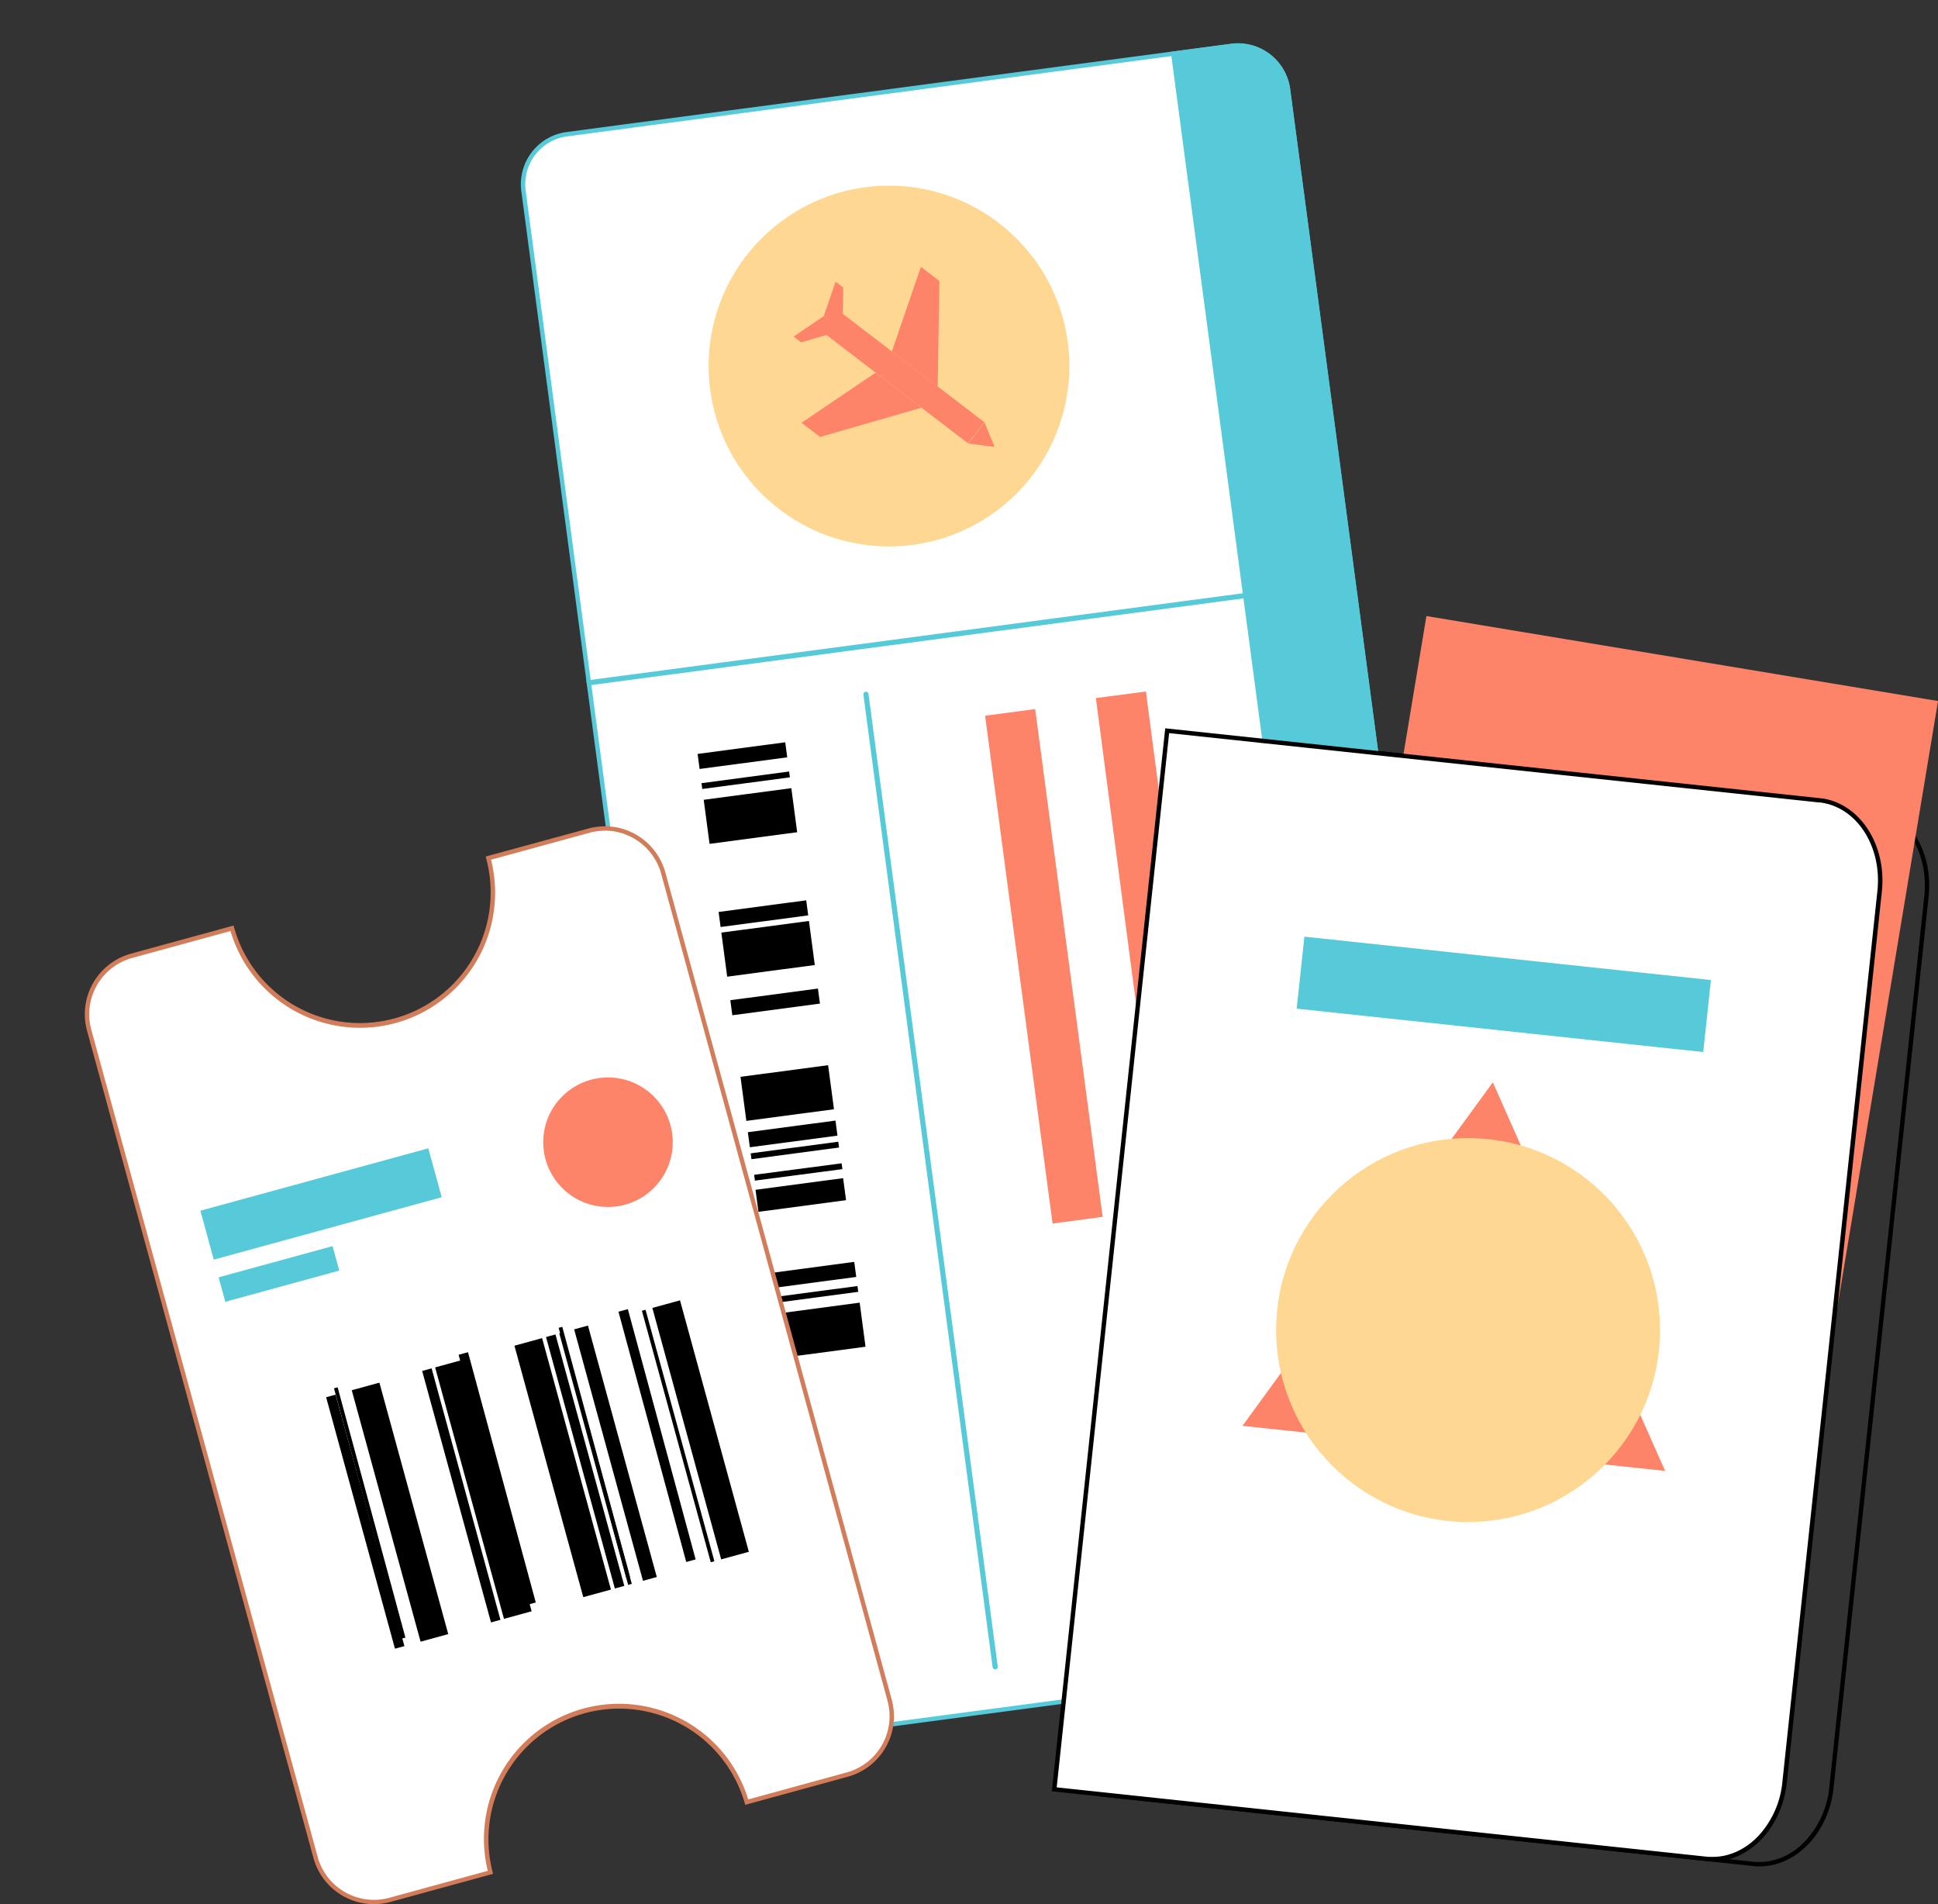 <svg xmlns="http://www.w3.org/2000/svg" viewBox="0 0 752.11 738.92"><rect x="0" y="0" width="752.11" height="738.92" fill="#333333" stroke="none"/><defs><style>.cls-1{fill:transparent;}.cls-2,.cls-4,.cls-7{fill:#fff;}.cls-3{fill:#56cad8;}.cls-4,.cls-7{stroke:#56cad8;stroke-miterlimit:10;stroke-width:2px;}.cls-5{fill:#fed892;}.cls-6{fill:#fd8369;}.cls-7{stroke-linecap:round;}.cls-8{fill:#d37c59;}</style></defs><title>travel-tickets-colour</title><g id="Layer_2" data-name="Layer 2"><g id="Layer_1-2" data-name="Layer 1"><path d="M471.89,286.44,524.28,292l199.94,21.32.46.05.66.11c13.85,2.21,23.27,17.26,21.46,34.26L709.92,693.57a35.73,35.73,0,0,1-9.25,20.8c-5,5.29-11.32,8.2-17.78,8.2l-1.17,0-.47,0-.66-.07L480.66,701.13l-52.39-5.58,43.62-409.11m-1.51-1.87-44,412.49,54.09,5.76,199.93,21.32,1.21.13v0l1.26,0c14.27,0,26.87-13.11,28.72-30.52l36.88-345.81c1.91-17.92-8.26-33.79-22.88-36.12v0l-1.21-.13L524.46,290.33l-54.08-5.76Z"/><path class="cls-1" d="M566.23,108.47c29.64,43.66,26.13,107.84,53.31,179,27,71.19,84.69,149.05,83.47,232.69-1,83.47-61,172.38-140.29,195.52-79.08,23.15-177.46-19.81-257.77-68C224.46,599.29,162,545.63,105.05,475,48.06,404.47-3.5,317.14.19,229.81,4,142.66,63.31,55.34,141,20.27S314.77,2.2,394.38,22.2C473.82,42,536.6,64.81,566.23,108.47Z"/><path class="cls-2" d="M300.14,675.08a19.61,19.61,0,0,1-19.38-17L203.15,74a19.58,19.58,0,0,1,16.81-22L477.89,17.81a20.17,20.17,0,0,1,2.57-.17,19.62,19.62,0,0,1,19.39,17l77.6,584.06a19.6,19.6,0,0,1-16.8,22L302.71,674.91A20,20,0,0,1,300.14,675.08Z"/><path class="cls-3" d="M480.46,18.49A18.76,18.76,0,0,1,499,34.73L576.61,618.8a18.77,18.77,0,0,1-16.08,21L302.6,674.07a18.37,18.37,0,0,1-2.46.16A18.76,18.76,0,0,1,281.6,658L204,73.93a18.74,18.74,0,0,1,16.07-21L478,18.66a18.61,18.61,0,0,1,2.46-.17m0-1.7a20.33,20.33,0,0,0-2.68.18L219.85,51.24a20.46,20.46,0,0,0-17.54,22.91l77.61,584.07a20.46,20.46,0,0,0,20.22,17.71,20.22,20.22,0,0,0,2.68-.18l257.94-34.27a20.46,20.46,0,0,0,17.53-22.91L500.69,34.5a20.48,20.48,0,0,0-20.23-17.71Z"/><path class="cls-3" d="M537.36,644.59l23.4-3.11a20.46,20.46,0,0,0,17.53-22.91L500.69,34.5A20.46,20.46,0,0,0,477.78,17l-23.4,3.11Z"/><line class="cls-4" x1="499.29" y1="228.98" x2="227.68" y2="265.07"/><circle class="cls-5" cx="345" cy="142.05" r="70"/><rect class="cls-6" x="314.53" y="140.98" width="71.66" height="10.35" transform="translate(160.98 -182.86) rotate(37.43)"/><polygon class="cls-6" points="386.01 173.44 382.04 163.89 375.75 172.1 386.01 173.44"/><polygon class="cls-6" points="363.9 150 364.57 109.06 357.39 103.56 346.11 136.39 363.9 150"/><polygon class="cls-6" points="326.93 128.22 327.21 111.55 324.28 109.31 319.69 122.68 326.93 128.22"/><polygon class="cls-6" points="357.61 158.22 318.26 169.56 311.08 164.06 339.82 144.6 357.61 158.22"/><polygon class="cls-6" points="326.93 128.22 310.91 132.84 307.99 130.6 319.69 122.68 326.93 128.22"/><rect class="cls-6" x="297.68" y="417.65" width="316.19" height="19.61" transform="matrix(0.13, 0.99, -0.99, 0.13, 819.48, -80.65)"/><rect class="cls-6" x="305.7" y="365.17" width="198.79" height="19.61" transform="translate(723.45 -75.98) rotate(82.43)"/><line class="cls-7" x1="336.06" y1="269.43" x2="386.21" y2="646.83"/><rect x="285.17" y="276.07" width="5.89" height="34.3" transform="translate(540.83 -31) rotate(82.43)"/><rect x="293.32" y="337.4" width="5.89" height="34.3" transform="translate(608.7 14.17) rotate(82.43)"/><rect x="297.87" y="371.64" width="5.89" height="34.3" transform="translate(646.59 39.39) rotate(82.43)"/><rect x="304.67" y="422.88" width="5.89" height="34.3" transform="translate(703.29 77.13) rotate(82.43)"/><rect x="282.6" y="299.51" width="17.25" height="34.3" transform="translate(566.77 -13.74) rotate(82.43)"/><rect x="289.45" y="351.04" width="17.25" height="34.3" transform="translate(623.79 24.22) rotate(82.43)"/><rect x="296.89" y="407" width="17.25" height="34.3" transform="translate(685.72 65.44) rotate(82.43)"/><rect x="306.46" y="446.57" width="8.62" height="34.3" transform="translate(729.51 94.58) rotate(82.43)"/><rect x="288.24" y="285.64" width="2.28" height="34.3" transform="translate(551.42 -23.96) rotate(82.43)"/><rect x="311.96" y="477.71" width="5.89" height="34.3" transform="translate(763.97 117.52) rotate(82.43)"/><rect x="309.13" y="499.17" width="17.25" height="34.3" transform="translate(787.72 133.32) rotate(82.43)"/><rect x="314.77" y="485.29" width="2.28" height="34.3" transform="translate(772.37 123.1) rotate(82.43)"/><rect x="307.33" y="429.29" width="2.28" height="34.3" transform="translate(710.39 81.85) rotate(82.43)"/><rect x="308.6" y="438.82" width="2.28" height="34.3" transform="matrix(0.13, 0.99, -0.99, 0.13, 720.94, 88.88)"/><path class="cls-2" d="M145.12,738.07a23.55,23.55,0,0,1-22.66-17.31l-87.86-321A23.5,23.5,0,0,1,51.07,370.9l39-10.67A51.57,51.57,0,0,0,189.53,333l39-10.67a23.48,23.48,0,0,1,28.88,16.47l87.86,321a23.53,23.53,0,0,1-16.47,28.88l-39,10.67a51.57,51.57,0,0,0-99.47,27.23l-39,10.67A23.48,23.48,0,0,1,145.12,738.07Z"/><path class="cls-8" d="M234.73,322.34A22.71,22.71,0,0,1,256.57,339l87.86,321a22.65,22.65,0,0,1-15.87,27.83L290.37,698.3A52.42,52.42,0,0,0,189.3,726l-38.18,10.45a22.64,22.64,0,0,1-27.84-15.87l-87.86-321a22.68,22.68,0,0,1,15.87-27.83l38.17-10.45a52.42,52.42,0,0,0,101.1-27.67l38.17-10.45a22.65,22.65,0,0,1,6-.81m0-1.7a24.42,24.42,0,0,0-6.45.87L188.47,332.4c.05.17.11.34.15.5a50.72,50.72,0,1,1-97.84,26.79c0-.17-.08-.34-.13-.51l-39.81,10.9A24.36,24.36,0,0,0,33.78,400l87.86,321a24.33,24.33,0,0,0,29.92,17.06l39.8-10.89a50.72,50.72,0,1,1,97.85-26.78l39.8-10.9a24.36,24.36,0,0,0,17.06-29.92l-87.86-321a24.37,24.37,0,0,0-23.48-17.93Z"/><rect x="139.84" y="539.93" width="3.8" height="101.17" transform="translate(-150.87 58.37) rotate(-15.31)"/><rect x="177.11" y="529.73" width="3.8" height="101.17" transform="translate(-146.86 67.85) rotate(-15.31)"/><rect x="194.25" y="525.03" width="3.8" height="101.17" transform="matrix(0.96, -0.26, 0.26, 0.96, -145.01, 72.21)"/><rect x="225.18" y="516.57" width="3.8" height="101.17" transform="translate(-141.68 80.07) rotate(-15.31)"/><rect x="149.65" y="536.24" width="11.13" height="101.17" transform="translate(-149.42 61.8) rotate(-15.31)"/><rect x="182.01" y="527.38" width="11.13" height="101.17" transform="translate(-145.93 70.03) rotate(-15.31)"/><rect x="212.79" y="518.96" width="11.13" height="101.17" transform="translate(-142.62 77.86) rotate(-15.31)"/><rect x="236.06" y="513.35" width="5.56" height="101.17" transform="translate(-140.41 83.07) rotate(-15.31)"/><rect x="145.77" y="538.62" width="1.47" height="101.17" transform="matrix(0.96, -0.26, 0.26, 0.96, -150.36, 59.58)"/><rect x="256.5" y="507.99" width="3.8" height="101.17" transform="matrix(0.96, -0.26, 0.26, 0.96, -138.3, 88.04)"/><rect x="266.31" y="504.31" width="11.13" height="101.17" transform="translate(-136.85 91.46) rotate(-15.31)"/><rect x="262.43" y="506.69" width="1.47" height="101.17" transform="translate(-137.79 89.25) rotate(-15.31)"/><rect x="230.37" y="515.47" width="1.47" height="101.17" transform="translate(-141.24 81.1) rotate(-15.31)"/><rect x="233.25" y="514.68" width="1.47" height="101.17" transform="matrix(0.96, -0.26, 0.26, 0.96, -140.93, 81.83)"/><rect class="cls-3" x="78.72" y="457.38" width="91.71" height="19.68" transform="translate(-118.93 49.47) rotate(-15.31)"/><rect class="cls-3" x="85.31" y="489.46" width="45.86" height="9.84" transform="translate(-126.68 46.12) rotate(-15.31)"/><circle class="cls-6" cx="235.95" cy="443.25" r="25.13"/><rect class="cls-6" x="531.59" y="253.87" width="201.27" height="251.62" transform="translate(70.76 -98.47) rotate(9.43)"/><path class="cls-2" d="M664.72,721.48c-.41,0-.81,0-1.22,0l-.7,0-253.64-27L453,283.56l254,27.09.36.07c14.29,2.28,24,17.74,22.17,35.2l-36.88,345.8c-1.78,16.69-14,29.76-27.87,29.76Z"/><path d="M453.72,284.5l52.39,5.58L706,311.41l.46,0,.67.11c13.84,2.21,23.27,17.26,21.46,34.27l-36.88,345.8a35.79,35.79,0,0,1-9.25,20.8c-5,5.29-11.32,8.2-17.78,8.2-.39,0-.79,0-1.17,0h-.47l-.66-.07L462.48,699.19l-52.39-5.58L453.72,284.5m-1.51-1.87-44,412.49,54.08,5.77,199.94,21.32,1.21.13v0l1.27,0c14.27,0,26.86-13.11,28.72-30.52L730.32,346c1.91-17.93-8.26-33.79-22.89-36.13v0l-1.22-.13L506.29,288.39l-54.08-5.76Z"/><polygon class="cls-6" points="579.34 420.02 482.18 553.32 646.21 570.81 579.34 420.02"/><rect class="cls-3" x="504.3" y="371.79" width="158.67" height="28.1" transform="translate(44.2 -59.71) rotate(6.09)"/><circle class="cls-5" cx="569.74" cy="516.15" r="74.49"/></g></g></svg>